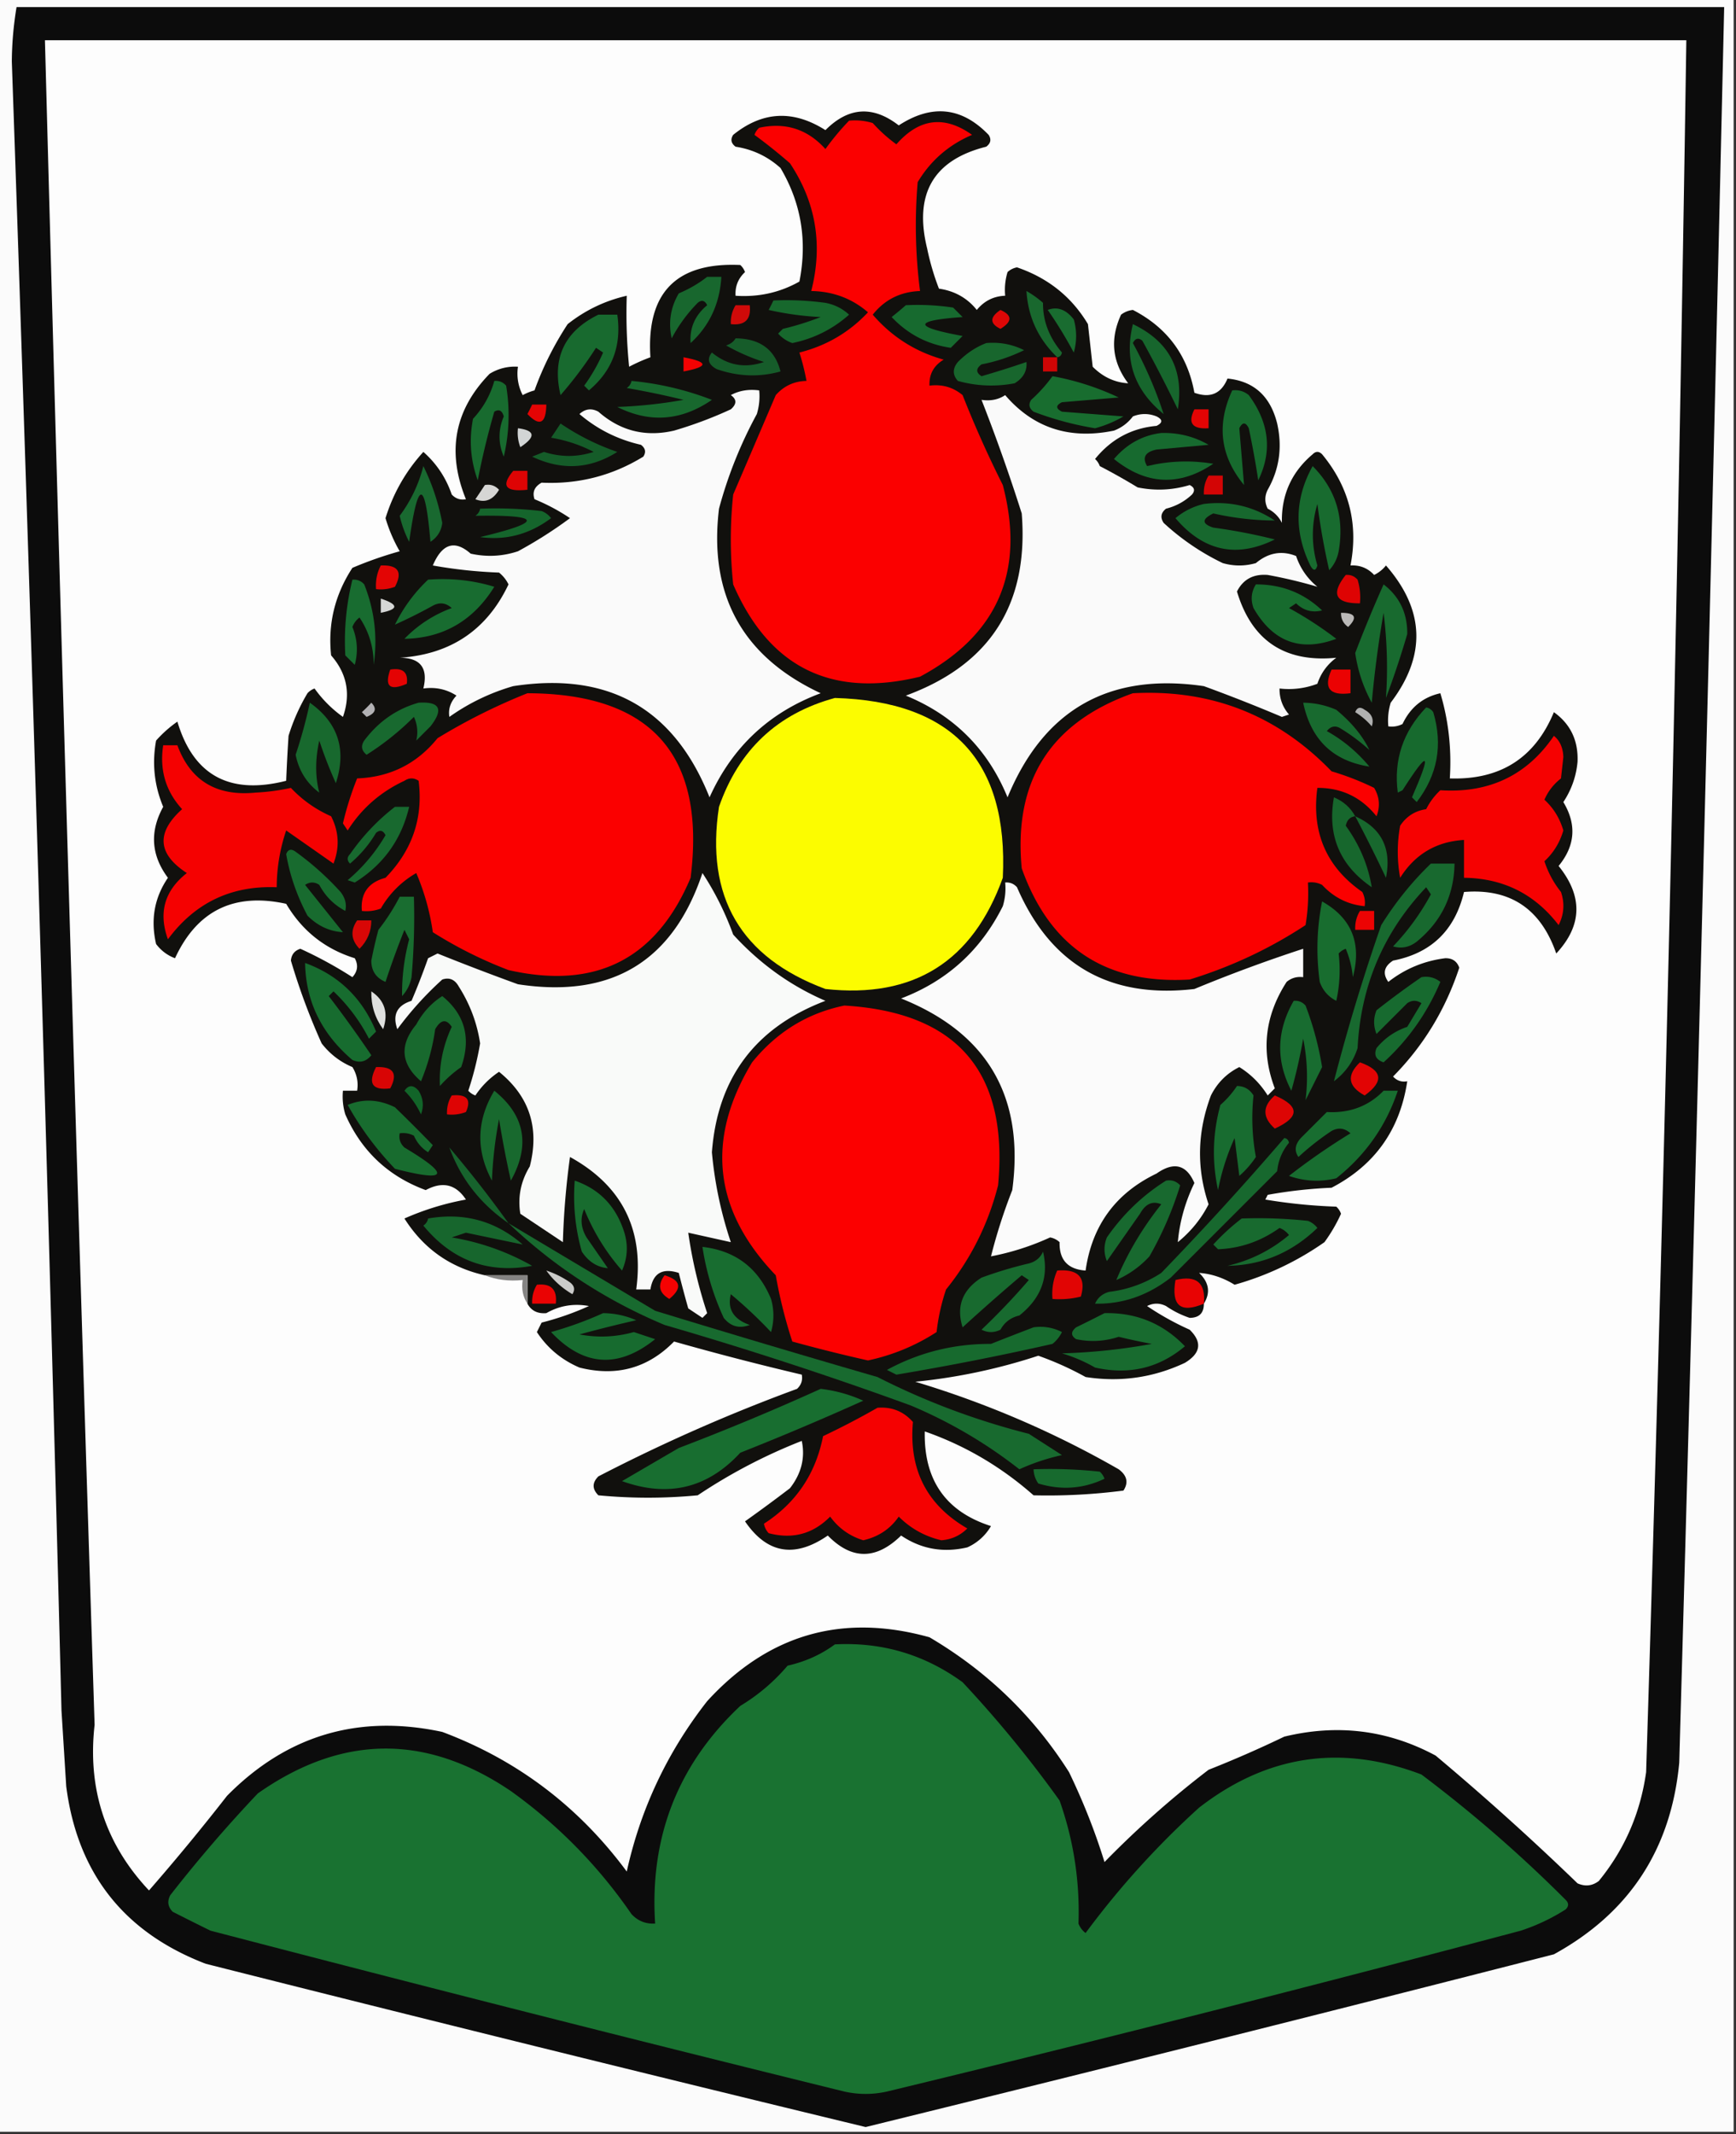 <svg xmlns="http://www.w3.org/2000/svg" width="367" height="451" style="shape-rendering:geometricPrecision;text-rendering:geometricPrecision;image-rendering:optimizeQuality;fill-rule:evenodd;clip-rule:evenodd"><rect width="100%" height="100%" fill="#333333" stroke="none"/><path style="opacity:1" fill="#fbfbfb" d="M-.5-.5h367v451H-.5V-.5z"/><path style="opacity:1" fill="#0c0c0c" d="M3.5 1.5h361a66319.783 66319.783 0 0 1-9.5 371c-1.697 18.24-10.53 31.74-26.5 40.5A15462.653 15462.653 0 0 1 183 449.5 14184.388 14184.388 0 0 1 43.5 415c-17.295-6.629-27.129-19.129-29.5-37.5l-1-16A37079.416 37079.416 0 0 0 2.5 13a72.724 72.724 0 0 1 1-11.5z"/><path style="opacity:1" fill="#fdfdfd" d="M9.5 8.5h347a22337.452 22337.452 0 0 1-8.5 366c-1.213 8.656-4.546 16.323-10 23-1.388 1.054-2.888 1.22-4.5.5a572.515 572.515 0 0 0-30-27c-10.051-5.402-20.717-6.735-32-4a240.699 240.699 0 0 1-16 7 202.478 202.478 0 0 0-22 19.5c-1.969-6.381-4.469-12.714-7.5-19-7.52-11.853-17.353-21.353-29.5-28.5-18.411-5.142-34.077-.642-47 13.5-8.4 10.726-14.067 22.726-17 36-10.167-13.732-23.167-23.566-39-29.5-17.694-3.8-32.86.7-45.5 13.5a470.4 470.4 0 0 1-16.5 20c-9.204-9.784-13.037-21.451-11.5-35A63442.526 63442.526 0 0 1 9.5 8.5z"/><path style="opacity:1" fill="#11100d" d="M254.5 275.5c.016 1.984-.984 2.984-3 3a20.023 20.023 0 0 1-5-2.5c-1.333-.667-2.667-.667-4 0a59.043 59.043 0 0 0 9 5c2.692 2.632 2.359 4.966-1 7-6.667 3.14-13.667 4.14-21 3a66.078 66.078 0 0 0-10-4.5 121.695 121.695 0 0 1-26 5.5 204.416 204.416 0 0 1 43 18.5c1.77 1.32 2.103 2.82 1 4.5a124.584 124.584 0 0 1-19 1c-6.85-6.043-14.516-10.543-23-13.5-.214 10.28 4.452 16.947 14 20a10.91 10.91 0 0 1-5 4.5c-5.1 1.195-9.767.362-14-2.5-5.283 5.172-10.45 5.172-15.5 0-7.011 4.828-12.844 3.828-17.5-3a340 340 0 0 0 9.5-7c2.415-3.095 3.248-6.429 2.5-10a114.993 114.993 0 0 0-22 11.5c-7 .667-14 .667-21 0-1.333-1.333-1.333-2.667 0-4a365.387 365.387 0 0 1 42-18.5c.886-.825 1.219-1.825 1-3a615.8 615.8 0 0 1-27-7c-5.535 5.641-12.202 7.474-20 5.5-3.781-1.618-6.781-4.118-9-7.5l1-2a59.25 59.25 0 0 0 10-3.5c-3.215-.589-6.215-.089-9 1.5-1.855.16-3.188-.507-4-2v-6h-9c-7.302-1.629-12.97-5.629-17-12a57.614 57.614 0 0 1 13-4c-2.124-3.239-4.957-3.905-8.5-2-7.918-2.917-13.584-8.25-17-16a12.935 12.935 0 0 1-.5-5h3c.285-1.788-.048-3.455-1-5-2.594-1.092-4.76-2.759-6.5-5a137.176 137.176 0 0 1-6.5-17.5c.114-1.28.78-2.113 2-2.5a87.443 87.443 0 0 1 11 6c1.114-1.223 1.28-2.556.5-4-6.293-1.956-11.127-5.79-14.5-11.5-11.005-2.414-18.839 1.42-23.5 11.5-1.605-.601-2.938-1.601-4-3-1.194-5.143-.36-9.81 2.5-14-3.551-4.756-3.885-9.756-1-15-1.883-4.5-2.383-9.167-1.5-14a25.534 25.534 0 0 1 4.5-4c3.393 11.373 11.06 15.539 23 12.5.118-3.03.285-6.197.5-9.5a41.166 41.166 0 0 1 4-9 3.647 3.647 0 0 1 1.5-1 25.647 25.647 0 0 0 6 6c1.689-4.826.856-9.16-2.5-13-.707-6.657.793-12.824 4.5-18.5a81.61 81.61 0 0 1 10-3.5 32.386 32.386 0 0 1-3-7c1.64-5.284 4.307-9.95 8-14 2.781 2.454 4.781 5.454 6 9 .825.886 1.825 1.219 3 1-4.096-10.04-2.429-18.873 5-26.5a10.098 10.098 0 0 1 6-1.5 9.86 9.86 0 0 0 1 6 11.47 11.47 0 0 1 2.5-1c1.746-4.87 4.08-9.536 7-14 3.727-2.947 7.894-4.947 12.5-6a112.97 112.97 0 0 0 .5 15 37.107 37.107 0 0 1 4.5-2c-.883-13.616 5.45-20.116 19-19.5.457.414.791.914 1 1.5-1.45 1.35-2.117 3.017-2 5 4.878.326 9.378-.674 13.5-3 1.701-8.628.367-16.628-4-24-2.707-2.436-5.873-3.936-9.5-4.5-.951-.718-1.117-1.55-.5-2.5 6.18-4.997 12.68-5.33 19.5-1 4.874-4.896 10.04-5.229 15.5-1 6.995-4.552 13.328-3.885 19 2 .617.95.451 1.782-.5 2.5-11.162 2.797-15.329 9.964-12.5 21.5a53.482 53.482 0 0 0 2.5 8.5c3.323.483 5.99 1.983 8 4.5 1.571-1.915 3.571-2.915 6-3-.16-1.7.006-3.366.5-5a3.942 3.942 0 0 1 2-1c6.555 2.238 11.555 6.238 15 12l1 9c2.149 2.16 4.649 3.328 7.5 3.5-3.387-4.5-3.887-9.334-1.5-14.5a4.94 4.94 0 0 1 2.5-1c7.23 3.724 11.564 9.558 13 17.5 3.347 1.207 5.68.207 7-3 5.567.552 9.067 3.72 10.5 9.5 1.125 5.01.458 9.677-2 14-.667 1.333-.667 2.667 0 4a6.547 6.547 0 0 1 3 3c-.139-5.887 2.028-10.72 6.5-14.5.667-.667 1.333-.667 2 0 5.708 6.908 7.708 14.741 6 23.5 1.984-.117 3.65.55 5 2a7.248 7.248 0 0 0 2.5-2c8.216 9.397 8.55 19.063 1 29a12.93 12.93 0 0 0-.5 5 4.934 4.934 0 0 0 3-.5c1.674-3.519 4.341-5.685 8-6.5 1.73 5.78 2.397 11.78 2 18 10.656.349 17.99-4.318 22-14 3.52 2.516 5.187 6.016 5 10.5-.284 3.071-1.284 5.905-3 8.5 2.848 4.72 2.515 9.22-1 13.5 5.171 6.424 5.004 12.591-.5 18.5-3.264-9.463-9.764-13.797-19.5-13-1.934 8.103-6.934 12.936-15 14.5-1.921 1.241-2.254 2.741-1 4.5 3.526-2.762 7.526-4.428 12-5 1.5-.047 2.5.619 3 2-2.911 8.837-7.577 16.504-14 23 .825.886 1.825 1.219 3 1-1.533 10.241-6.866 17.741-16 22.5a99.101 99.101 0 0 0-13.5 1.5l-.5 1a114.67 114.67 0 0 0 15 1.5c.457.414.791.914 1 1.5a33.902 33.902 0 0 1-3.5 6 62.22 62.22 0 0 1-19 9c-2.411-1.487-4.911-2.321-7.5-2.5 2.108 2.016 2.442 4.183 1 6.5z"/><path style="opacity:1" fill="#fb0000" d="M179.5 25.5c1.699-.16 3.366.006 5 .5a31.83 31.83 0 0 0 5 4.5c4.817-5.502 10.151-6.168 16-2-4.945 2.115-8.778 5.448-11.5 10-.647 7.69-.48 15.356.5 23-4.143.152-7.476 1.82-10 5 4.052 4.691 9.052 7.858 15 9.5-2.107 1.263-3.107 3.097-3 5.5 2.657-.338 4.99.329 7 2a231.032 231.032 0 0 0 8.5 19c4.783 18.182-1.05 31.682-17.5 40.5-18.706 4.564-31.872-1.936-39.5-19.5a90.455 90.455 0 0 1 0-19c2.989-6.954 5.989-13.954 9-21 1.734-1.95 3.901-2.95 6.5-3a49.617 49.617 0 0 0-1.5-6c5.691-1.427 10.524-4.26 14.5-8.5-3.381-2.922-7.381-4.422-12-4.5 2.499-9.742.999-18.742-4.5-27a114.122 114.122 0 0 0-7.5-6 3.647 3.647 0 0 1 1-1.5c5.563-1.201 10.23.299 14 4.5a54.475 54.475 0 0 1 5-6z"/><path style="opacity:1" fill="#18672e" d="M149.5 58.5h3c-.33 5.653-2.497 10.32-6.5 14-.239-3.197.928-5.864 3.5-8-.502-1.021-1.168-1.188-2-.5a31.989 31.989 0 0 0-5.5 7.5c-.744-3.37-.244-6.537 1.5-9.5 2.227-.941 4.227-2.108 6-3.5z"/><path style="opacity:1" fill="#19682e" d="M223.5 75.5c-4.003-3.855-6.17-8.522-6.5-14a20.477 20.477 0 0 1 3.5 2.5c-.049 3.785 1.285 7.285 4 10.5-.124.607-.457.94-1 1z"/><path style="opacity:1" fill="#17682d" d="M163.5 63.5a60.94 60.94 0 0 1 11 .5c1.921.36 3.588 1.194 5 2.5-3.452 3.06-7.452 5.06-12 6a7.292 7.292 0 0 1-3-2l1-1a59.285 59.285 0 0 0 8-2.5 62.687 62.687 0 0 1-11-1.5c.363-.683.696-1.35 1-2z"/><path style="opacity:1" fill="#d00a09" d="M155.5 64.5h3c.333 3-1 4.333-4 4-.067-1.459.266-2.792 1-4z"/><path style="opacity:1" fill="#176a2f" d="M191.5 64.5c3.35-.165 6.683.002 10 .5l2 2c-10.512.747-10.512 2.08 0 4l-2.5 2.5c-4.912-.706-9.078-2.873-12.5-6.5a81.216 81.216 0 0 0 3-2.5z"/><path style="opacity:1" fill="#186a2f" d="M126.5 66.5h4c.936 6.535-1.064 11.868-6 16l-1-1a36.168 36.168 0 0 0 4-7l-1.5-1a85.606 85.606 0 0 1-7.5 10c-1.842-7.816.825-13.483 8-17z"/><path style="opacity:1" fill="#de0706" d="M211.5 65.5c2.541 1.123 2.541 2.456 0 4-2.294-1.125-2.294-2.459 0-4z"/><path style="opacity:1" fill="#196c30" d="M221.5 65.5c2.03-.772 3.863-.106 5.5 2a12.494 12.494 0 0 1 0 7 90.072 90.072 0 0 0-5.5-9z"/><path style="opacity:1" fill="#17662d" d="M239.5 68.5c7.661 3.657 10.828 9.657 9.5 18a298.8 298.8 0 0 0-7.5-14.5c-.832-.688-1.498-.521-2 .5 2.684 4.92 4.85 9.92 6.5 15-6.214-5.066-8.381-11.4-6.5-19z"/><path style="opacity:1" fill="#18662d" d="M208.5 72.5c2.82-.252 5.486.248 8 1.5a35.724 35.724 0 0 1-9 3c-1.211.893-1.211 1.726 0 2.5 3.213-.927 6.38-1.927 9.5-3 .163 1.887-.671 3.387-2.5 4.5-4.058.767-8.058.6-12-.5-1.145-1.276-1.145-2.609 0-4 1.79-1.816 3.79-3.15 6-4z"/><path style="opacity:1" fill="#f30202" d="M144.5 75.5c5.333 1 5.333 2 0 3v-3z"/><path style="opacity:1" fill="#cf0505" d="M223.5 75.5v3h-3v-3h3z"/><path style="opacity:1" fill="#165c2a" d="M155.5 71.5c5.173.046 8.339 2.379 9.5 7-4.49 1.246-8.99 1.08-13.5-.5-1.76-.965-2.094-2.132-1-3.5 3.316 2.72 6.983 3.386 11 2a42.552 42.552 0 0 1-8-3.5c.916-.278 1.582-.778 2-1.5z"/><path style="opacity:1" fill="#186d2f" d="M222.5 79.5a55.908 55.908 0 0 1 14 4.5l-12 1c-1.333.667-1.333 1.333 0 2l13 1a23.6 23.6 0 0 1-6 2.5 66.044 66.044 0 0 1-13-3.5c-.951-.718-1.117-1.55-.5-2.5a31.473 31.473 0 0 0 4.5-5z"/><path style="opacity:1" fill="#186b2f" d="M104.5 80.5c.996-.086 1.829.248 2.5 1a38.064 38.064 0 0 1-.5 15c-1.194-2.82-1.194-5.653 0-8.5-.35-1.257-1.017-1.59-2-1a163.931 163.931 0 0 0-3.5 14.5c-1.534-4.21-1.867-8.544-1-13 2.157-2.317 3.657-4.984 4.5-8z"/><path style="opacity:1" fill="#fafafa" d="M154.5 83.5c1.765-.961 3.765-1.295 6-1a12.93 12.93 0 0 1-.5 5 91.491 91.491 0 0 0-8 20c-2.204 18.265 4.962 31.265 21.5 39-10.878 4.044-18.712 11.377-23.5 22-7.477-18.77-21.31-26.603-41.5-23.5a44.57 44.57 0 0 0-13.5 6.5c-.265-1.663.235-3.163 1.5-4.5-2.094-1.352-4.427-1.852-7-1.5 1.049-4.331-.618-6.497-5-6.5 10.771-.709 18.438-5.875 23-15.5a7.248 7.248 0 0 0-2-2.5 100.284 100.284 0 0 1-14-1.5c1.965-4.63 4.632-5.463 8-2.5 3.394.752 6.727.585 10-.5a91.679 91.679 0 0 0 11-7 41.594 41.594 0 0 0-7.5-4c-.507-1.496-.007-2.663 1.5-3.5 7.753.369 14.92-1.465 21.5-5.5.617-.95.451-1.782-.5-2.5-4.891-1.112-9.225-3.279-13-6.5 1.223-1.114 2.556-1.28 4-.5 4.632 4.072 9.965 5.406 16 4a86.777 86.777 0 0 0 12-4.5c1.276-1.114 1.276-2.114 0-3z"/><path style="opacity:1" fill="#18682e" d="M133.5 80.5a63.212 63.212 0 0 1 17 4c-6.468 4.444-13.135 4.944-20 1.5 4.702-.172 9.368-.672 14-1.5a176.129 176.129 0 0 0-12-2.5c.556-.383.889-.883 1-1.5z"/><path style="opacity:1" fill="#176a2e" d="M260.5 82.5c1.322-.17 2.489.163 3.5 1 4.332 5.865 4.999 11.865 2 18a190.665 190.665 0 0 0-2-11c-.667-1.333-1.333-1.333-2 0l1 12c-5.028-6.08-5.861-12.746-2.5-20z"/><path style="opacity:1" fill="#fafafa" d="M212.5 83.5c5.953 6.942 13.62 9.442 23 7.5a8.908 8.908 0 0 0 4-3c1.667-.667 3.333-.667 5 0 1.333.667 1.333 1.333 0 2-5.277.473-9.61 2.807-13 7 .457.414.791.914 1 1.5a133.6 133.6 0 0 1 8 4.5c3.725.76 7.392.593 11-.5 1.021.502 1.188 1.168.5 2-1.552 1.466-3.386 2.466-5.5 3-1.083.865-1.249 1.865-.5 3a50.729 50.729 0 0 0 12.5 8.5c2.333.667 4.667.667 7 0 2.641-2.209 5.475-2.709 8.5-1.5.883 2.602 2.383 4.769 4.5 6.5a101.011 101.011 0 0 0-10.5-2.5c-3.026-.24-5.192.927-6.5 3.5 3.125 10.401 10.125 15.067 21 14-1.914 1.413-3.247 3.247-4 5.5a16.873 16.873 0 0 1-8 1c-.028 2.082.639 3.916 2 5.5l-1.5.5a350.935 350.935 0 0 0-16.5-6.5c-19.987-2.925-33.821 4.908-41.5 23.5-4.163-10.166-11.329-17.332-21.5-21.5 17.854-6.545 26.02-19.378 24.5-38.5a387.2 387.2 0 0 0-8.5-24c1.915.284 3.581-.049 5-1z"/><path style="opacity:1" fill="#e40404" d="M112.5 85.5h3c-.074 4.041-1.407 4.708-4 2 .363-.683.696-1.35 1-2z"/><path style="opacity:1" fill="#e30404" d="M252.5 86.5h3v4c-3.454.233-4.454-1.1-3-4z"/><path style="opacity:1" fill="#d2d5d5" d="M109.5 90.5c3.657.474 3.824 1.807.5 4a8.43 8.43 0 0 1-.5-4z"/><path style="opacity:1" fill="#176a2f" d="M245.5 91.5c3.61-.098 6.943.736 10 2.5l-11 1c-2.404.508-3.071 1.674-2 3.5 4.611-1.11 9.278-1.277 14-.5-7.191 4.833-14.191 4.5-21-1 2.717-3.188 6.05-5.02 10-5.5z"/><path style="opacity:1" fill="#155c29" d="M118.5 89.5a50.517 50.517 0 0 0 12 6c-5.747 3.639-11.747 3.972-18 1l2.5-1c3.521 1.13 7.021 1.13 10.5 0-2.786-1.456-5.786-2.456-9-3a184.223 184.223 0 0 0 2-3z"/><path style="opacity:1" fill="#186b2f" d="M277.5 98.5c4.907 4.936 6.74 10.936 5.5 18-.29 1.544-.956 2.877-2 4a147.055 147.055 0 0 1-2.5-14c-1.275 4.351-1.275 8.685 0 13-.346 1.196-.846 1.196-1.5 0-3.459-7.167-3.292-14.167.5-21z"/><path style="opacity:1" fill="#de0404" d="M108.5 99.5h3v4c-4.669.51-5.669-.823-3-4z"/><path style="opacity:1" fill="#d30505" d="M255.5 100.5h3v4h-4c-.067-1.459.266-2.792 1-4z"/><path style="opacity:1" fill="#d6d6d4" d="M102.5 102.5c1.175-.219 2.175.114 3 1-1.285 2.159-2.952 2.826-5 2a185.977 185.977 0 0 0 2-3z"/><path style="opacity:1" fill="#17682e" d="M254.5 106.5c5.447-.674 10.447.492 15 3.5a59.922 59.922 0 0 1-13-1.5c-2.457 1.196-2.457 2.196 0 3 4.388.59 8.721 1.423 13 2.5-8.063 3.992-15.063 2.492-21-4.5a14.339 14.339 0 0 1 6-3z"/><path style="opacity:1" fill="#15652c" d="M101.5 107.5a84.902 84.902 0 0 1 13 .5 4.457 4.457 0 0 1 2 1.5c-4.547 3.41-9.547 4.744-15 4 13.485-3.214 13.151-4.714-1-4.5.556-.383.889-.883 1-1.5z"/><path style="opacity:1" fill="#196930" d="M89.5 98.5c1.836 3.708 3.17 7.708 4 12-.203 1.708-1.036 3.041-2.5 4-1.138-13.296-2.638-13.296-4.5 0a23.428 23.428 0 0 1-2-5.5 29.77 29.77 0 0 0 5-10.5z"/><path style="opacity:1" fill="#e30504" d="M80.5 119.5c3.661-.15 4.661 1.35 3 4.5a8.43 8.43 0 0 1-4 .5c-.134-1.792.2-3.458 1-5z"/><path style="opacity:1" fill="#de0303" d="M284.5 121.5c.996-.086 1.829.248 2.5 1a12.93 12.93 0 0 1 .5 5c-5.206.041-6.206-1.959-3-6z"/><path style="opacity:1" fill="#186c30" d="M90.5 122.5c4.797-.379 9.464.121 14 1.5-4.47 7.185-10.803 10.851-19 11a26.596 26.596 0 0 1 10-6.5c-1.223-1.114-2.556-1.281-4-.5a106.688 106.688 0 0 1-8 4 33.07 33.07 0 0 1 7-9.5zM74.5 122.5c.996-.086 1.83.248 2.5 1 2.181 5.478 2.848 11.144 2 17 .004-3.692-.996-7.025-3-10a4.451 4.451 0 0 0-1.5 2c1.062 2.603 1.228 5.27.5 8l-2-2c-.3-5.403.2-10.736 1.5-16z"/><path style="opacity:1" fill="#176b2e" d="M265.5 123.5c5.447-.02 10.114 1.813 14 5.5-2.085.529-3.918.029-5.5-1.5l-1.5 1a78.697 78.697 0 0 1 10 6.5c-7.553 2.818-13.386.652-17.5-6.5-.64-1.765-.473-3.432.5-5z"/><path style="opacity:1" fill="#d6d7d6" d="M80.5 126.5c3.81 1.254 3.81 2.254 0 3v-3z"/><path style="opacity:1" fill="#186a2f" d="M292.5 123.5c3.384 2.605 5.051 6.105 5 10.5a192.698 192.698 0 0 1-4.5 13.5 93.76 93.76 0 0 0-.5-18 230.401 230.401 0 0 0-2.5 19c-1.788-3.248-2.955-6.748-3.5-10.5a282.34 282.34 0 0 1 6-14.5z"/><path style="opacity:1" fill="#bbbab8" d="M283.5 129.5c3.048-.006 3.548.994 1.5 3-1.039-.744-1.539-1.744-1.5-3z"/><path style="opacity:1" fill="#e40303" d="M82.5 141.5c2.666-.434 3.833.566 3.5 3-3.597 1.566-4.763.566-3.5-3z"/><path style="opacity:1" fill="#eb0202" d="M281.5 141.5h4v5c-4.435.578-5.768-1.089-4-5z"/><path style="opacity:1" fill="#fb0000" d="M111.5 146.5c26.248.076 37.748 13.076 34.5 39-7.236 17.202-20.069 23.702-38.5 19.5a89.638 89.638 0 0 1-16-8 49.052 49.052 0 0 0-3.5-12.5 20.236 20.236 0 0 0-7.5 7.5 8.43 8.43 0 0 1-4 .5c-.314-3.693 1.352-6.027 5-7 5.66-5.815 7.993-12.648 7-20.5-1-.667-2-.667-3 0-5.059 2.352-9.059 5.852-12 10.5l-1-1.5a65.714 65.714 0 0 1 3-9.5c6.97-.265 12.637-3.099 17-8.5a126.307 126.307 0 0 1 19-9.5zM239.5 146.5c16.553-.874 30.553 4.626 42 16.5a58.013 58.013 0 0 1 9 3.5c1.141 1.921 1.308 3.921.5 6-3.213-4.024-7.38-6.024-12.5-6-1.268 9.397 1.899 16.73 9.5 22 .483.948.649 1.948.5 3-3.521-.33-6.521-1.83-9-4.5a4.934 4.934 0 0 0-3-.5 40.914 40.914 0 0 1-.5 9c-7.568 4.974-15.734 8.807-24.5 11.5-17.724 1.055-29.558-6.778-35.5-23.5-1.764-18.48 6.07-30.814 23.5-37z"/><path style="opacity:1" fill="#fcfc00" d="M176.5 147.5c24.866.694 36.699 13.361 35.5 38-6.369 17.715-18.869 25.548-37.5 23.5-17.916-6.656-25.416-19.489-22.5-38.5 4.199-12.036 12.365-19.703 24.5-23z"/><path style="opacity:1" fill="#b2b1b3" d="M78.5 148.5c1.237 1.243.904 2.243-1 3l-1-1a31.12 31.12 0 0 0 2-2z"/><path style="opacity:1" fill="#186a2f" d="M275.5 148.5c2.427.023 4.76.523 7 1.5 3.244 2.679 5.577 5.512 7 8.5a39.447 39.447 0 0 0-6-4.5c-1.135-.749-2.135-.583-3 .5 3.39 1.878 6.39 4.378 9 7.5-7.696-1.193-12.362-5.693-14-13.5z"/><path style="opacity:1" fill="#176a2e" d="M301.5 149.5c.617.111 1.117.444 1.5 1 2.065 6.947.898 13.281-3.5 19l-1-1c4.239-9.712 3.572-10.212-2-1.5l-1 .5c-.901-6.887 1.099-12.887 6-18z"/><path style="opacity:1" fill="#18692e" d="M65.5 148.5c5.982 4.242 7.815 9.909 5.5 17a89.98 89.98 0 0 1-3.5-9c-.874 3.949-.874 7.615 0 11-2.668-1.995-4.335-4.662-5-8 1.21-3.628 2.21-7.294 3-11z"/><path style="opacity:1" fill="#b0b1b0" d="M286.5 150.5c.397-1.025 1.063-1.192 2-.5 1.507.837 2.007 2.004 1.5 3.5a14.698 14.698 0 0 0-3.5-3z"/><path style="opacity:1" fill="#18692f" d="M88.5 148.5c4.5-.281 5.334 1.386 2.5 5l-3 3a7.493 7.493 0 0 0-.5-5 57.483 57.483 0 0 1-10 8c-1.083-.865-1.25-1.865-.5-3 3.029-4.032 6.862-6.699 11.5-8z"/><path style="opacity:1" fill="#f60101" d="M328.5 155.5c1.265 1.014 1.931 2.514 2 4.5l-.5 4.5c-1.563 1.225-2.73 2.725-3.5 4.5 1.914 1.76 3.247 3.927 4 6.5-.753 2.573-2.086 4.74-4 6.5a20.442 20.442 0 0 0 3.5 6.5c.814 2.402.647 4.735-.5 7-5.038-6.569-11.704-9.903-20-10v-8c-5.854.348-10.354 3.015-13.5 8a30.485 30.485 0 0 1 0-11c1.319-1.987 3.152-3.154 5.5-3.5a13.92 13.92 0 0 1 3-4c10.351.656 18.351-3.178 24-11.5z"/><path style="opacity:1" fill="#f50101" d="M34.5 157.5h3c2.753 7.475 8.253 10.808 16.5 10a45.119 45.119 0 0 0 7.5-1c2.394 2.551 5.227 4.551 8.5 6 1.656 3.253 1.823 6.587.5 10l-10-7a37.762 37.762 0 0 0-2 12c-9.609-.391-17.275 3.276-23 11-2.046-5.632-.713-10.298 4-14-6.2-4.038-6.533-8.538-1-13.5-3.464-3.785-4.798-8.285-4-13.5z"/><path style="opacity:1" fill="#18692f" d="M83.5 170.5h3c-1.623 6.909-5.456 12.242-11.5 16l-1.5-.5a36.252 36.252 0 0 0 8-9.5c-.502-1.021-1.168-1.188-2-.5a25.549 25.549 0 0 1-5.5 6.5c-.667-.667-.667-1.333 0-2 2.696-3.861 5.863-7.194 9.5-10z"/><path style="opacity:1" fill="#17672d" d="M286.5 172.5c-1.086.12-1.753.787-2 2 2.899 3.994 4.733 8.327 5.5 13-6.765-4.633-9.432-10.967-8-19 1.992.828 3.492 2.161 4.5 4z"/><path style="opacity:1" fill="#18682e" d="M286.5 172.5c5.561 2.485 7.728 6.818 6.5 13a308.779 308.779 0 0 0-6.5-13z"/><path style="opacity:1" fill="#186b2f" d="M60.5 180.5c.397-1.025 1.063-1.192 2-.5a60.297 60.297 0 0 1 9.5 8.5c.982 1.259 1.315 2.592 1 4-2.386-1.263-4.22-3.097-5.5-5.5-1-.667-2-.667-3 0l8 10c-2.851-.172-5.351-1.339-7.5-3.5-2.237-4.215-3.737-8.548-4.5-13z"/><path style="opacity:1" fill="#18692f" d="M302.5 182.5h5c-.117 6.734-2.783 12.234-8 16.5-1.544 1.187-3.211 1.52-5 1a50.71 50.71 0 0 0 8-11l-1-1.5c-8.996 9.467-13.829 20.8-14.5 34-.93 2.862-2.597 5.195-5 7a416.434 416.434 0 0 1 10-33c3.015-4.836 6.515-9.169 10.5-13z"/><path style="opacity:1" fill="#f9faf9" d="M148.5 184.5c2.62 3.975 4.787 8.308 6.5 13 5.62 6.154 12.12 10.821 19.5 14-14.805 5.626-22.805 16.292-24 32a82.832 82.832 0 0 0 4 19l-9-2a97.459 97.459 0 0 0 4 17l-1 1-3-2a261.12 261.12 0 0 1-2-7.5c-3.455-1.111-5.455.056-6 3.5h-3c1.707-12.587-2.96-21.92-14-28a164.307 164.307 0 0 0-1.5 18l-9-6c-.571-3.545.096-6.878 2-10 2.092-8.13-.075-14.796-6.5-20-2 1.333-3.667 3-5 5a3.647 3.647 0 0 1-1.5-1 68.255 68.255 0 0 0 2.5-10c-.642-4.29-2.142-8.29-4.5-12-.837-1.507-2.004-2.007-3.5-1.5a70.56 70.56 0 0 0-9.5 10.5c-1.075-3.031-.075-5.031 3-6a147.328 147.328 0 0 0 3.5-9l2-1a526.412 526.412 0 0 0 17 6.5c19.757 3.031 32.757-4.803 39-23.5z"/><path style="opacity:1" fill="#fbfbfb" d="M212.5 186.5c.996-.086 1.829.248 2.5 1 7.108 16.42 19.608 23.587 37.5 21.5a318.958 318.958 0 0 1 23-8.5v6c-1.322-.17-2.489.163-3.5 1-4.635 7.191-5.468 14.691-2.5 22.5l-1.5 1.5c-1.566-2.493-3.566-4.493-6-6-2.654 1.321-4.654 3.321-6 6-2.9 7.717-3.066 15.384-.5 23-1.566 3.075-3.733 5.742-6.5 8 .376-4.291 1.543-8.458 3.5-12.5-1.68-3.9-4.346-4.566-8-2-8.65 4.152-13.65 10.985-15 20.5-3.754-.254-5.588-2.254-5.5-6a3.943 3.943 0 0 0-2-1 54.563 54.563 0 0 1-12.5 4 115.813 115.813 0 0 1 4.5-14c2.629-19.678-5.204-33.178-23.5-40.5 9.69-3.688 16.856-10.188 21.5-19.5a12.93 12.93 0 0 0 .5-5z"/><path style="opacity:1" fill="#196d30" d="M84.5 189.5h3c.166 5.676 0 11.343-.5 17-.29 1.544-.956 2.877-2 4a44.349 44.349 0 0 1 1.5-12l-1-2a183.978 183.978 0 0 0-4 11c-2.005-.837-3.005-2.337-3-4.5a91.787 91.787 0 0 1 1.5-6.5 43.87 43.87 0 0 0 4.5-7z"/><path style="opacity:1" fill="#186d2f" d="M279.5 190.5c6.25 3.518 8.416 8.851 6.5 16a20.2 20.2 0 0 0-1.5-6 3.647 3.647 0 0 0-1.5 1 29.921 29.921 0 0 1-.5 10c-1.697-.864-2.863-2.197-3.5-4-.785-5.749-.618-11.416.5-17z"/><path style="opacity:1" fill="#ec0303" d="M287.5 192.5h3v4h-4c-.067-1.459.266-2.792 1-4z"/><path style="opacity:1" fill="#d80706" d="M75.5 194.5h3c-.004 2.342-.838 4.342-2.5 6-1.8-1.865-1.966-3.865-.5-6z"/><path style="opacity:1" fill="#176c2f" d="M64.5 203.5c7.088 2.587 12.088 7.42 15 14.5l-1.5 1.5a37.172 37.172 0 0 0-7.5-10l-1 1a261.707 261.707 0 0 1 9 12.5c-1.093 1.365-2.426 1.699-4 1-6.533-5.559-9.866-12.392-10-20.5z"/><path style="opacity:1" fill="#176a2f" d="M300.5 206.5c1.478-.262 2.811.071 4 1-2.783 6.582-6.783 12.248-12 17-1.601-.535-2.101-1.535-1.5-3 1.731-2.117 3.898-3.617 6.5-4.5l3-5c-1-.667-2-.667-3 0l-6.5 6.5c-.667-1.667-.667-3.333 0-5a181.524 181.524 0 0 1 9.5-7z"/><path style="opacity:1" fill="#dfe0de" d="M78.5 209.5c2.832 1.907 3.666 4.573 2.5 8-1.731-2.362-2.565-5.029-2.5-8z"/><path style="opacity:1" fill="#18692e" d="M93.5 210.5c4.799 3.905 6.132 8.905 4 15a25.534 25.534 0 0 0-4.5 4c-.2-4.335.634-8.502 2.5-12.5-1.148-1.726-2.314-1.559-3.5.5a44.8 44.8 0 0 1-3 11c-4.27-3.66-4.604-7.66-1-12 1.36-2.523 3.193-4.523 5.5-6z"/><path style="opacity:1" fill="#186c30" d="M273.5 211.5c.996-.086 1.829.248 2.5 1a66.078 66.078 0 0 1 3.5 13l-3.5 7a40.486 40.486 0 0 0-.5-13 111.061 111.061 0 0 1-2.5 11c-3.302-6.355-3.136-12.688.5-19z"/><path style="opacity:1" fill="#fc0000" d="M178.5 212.5c23.925 1.427 34.758 14.094 32.5 38-2.085 8.17-5.752 15.504-11 22a43.073 43.073 0 0 0-2 9c-4.424 2.867-9.257 4.867-14.5 6a344.274 344.274 0 0 1-16-4 101.873 101.873 0 0 1-3.5-14c-13.172-13.731-14.838-28.731-5-45 5.187-6.396 11.687-10.396 19.5-12z"/><path style="opacity:1" fill="#d80505" d="M79.5 225.5c3.661-.15 4.661 1.35 3 4.5-3.793.487-4.793-1.013-3-4.5z"/><path style="opacity:1" fill="#e20404" d="M287.5 224.5c4.789 1.7 5.122 4.033 1 7-3.533-1.92-3.867-4.254-1-7z"/><path style="opacity:1" fill="#126529" d="M85.5 230.5c.886-1.276 1.886-1.276 3 0 .985 1.598 1.151 3.265.5 5-.902-1.931-2.069-3.597-3.5-5z"/><path style="opacity:1" fill="#186c30" d="M261.5 229.5c1.517.011 2.684.677 3.5 2a45.314 45.314 0 0 0 .5 13 19.887 19.887 0 0 1-3.5 4l-1-8a48.835 48.835 0 0 0-3.5 11c-1.307-6.04-1.14-12.04.5-18a19.552 19.552 0 0 0 3.5-4z"/><path style="opacity:1" fill="#186d30" d="M292.5 230.5h3c-2.465 7.412-6.798 13.579-13 18.5-3.382.824-6.716.657-10-.5a139.38 139.38 0 0 1 13-9c-1.223-1.114-2.556-1.281-4-.5a55.482 55.482 0 0 0-7 5.5c-.908-1.29-.741-2.623.5-4l5.5-5.5c4.823.269 8.823-1.231 12-4.5z"/><path style="opacity:1" fill="#18692e" d="M104.5 230.5c6.487 5.208 7.653 11.542 3.5 19a216.185 216.185 0 0 1-2.5-13 86.578 86.578 0 0 0-1.5 13c-3.426-6.412-3.26-12.745.5-19z"/><path style="opacity:1" fill="#186c2f" d="M73.5 233.5c3.272-1.351 6.606-1.184 10 .5a359.351 359.351 0 0 1 8 8l-1 1.5c-1.345-.847-2.345-2.013-3-3.5a4.934 4.934 0 0 0-3-.5c-.219 1.175.114 2.175 1 3 9.842 5.869 9.175 7.369-2 4.5-3.975-4.157-7.308-8.657-10-13.5z"/><path style="opacity:1" fill="#de0404" d="M95.5 231.5c3.194-.324 4.194.842 3 3.5a8.43 8.43 0 0 1-4 .5c-.067-1.459.266-2.792 1-4z"/><path style="opacity:1" fill="#dd0504" d="M269.5 231.5c5.296 2.245 5.296 4.579 0 7-2.648-2.368-2.648-4.702 0-7z"/><path style="opacity:1" fill="#186c2f" d="M121.5 249.5c5.271 1.802 8.771 5.468 10.5 11 .818 2.727.652 5.394-.5 8a45.152 45.152 0 0 1-8-13c-.872 1.966-.705 3.966.5 6l4.5 6.5c-2.245-.195-4.078-1.362-5.5-3.5-1.388-4.872-1.888-9.872-1.5-15z"/><path style="opacity:1" fill="#17632d" d="M107.5 258.5c-5.936-4.085-10.102-9.418-12.5-16a247.21 247.21 0 0 1 12.5 16z"/><path style="opacity:1" fill="#18692f" d="M246.5 249.5c1.175-.219 2.175.114 3 1a74.606 74.606 0 0 1-6.5 15 20.645 20.645 0 0 1-7 5c2.335-5.644 5.501-10.978 9.5-16-1.829-.782-3.329-.116-4.5 2l-7 10c-.667-1.667-.667-3.333 0-5 3.403-4.905 7.57-8.905 12.5-12z"/><path style="opacity:1" fill="#186a2f" d="M262.5 257.5a98.432 98.432 0 0 1 14 .5 4.457 4.457 0 0 1 2 1.5c-5.404 5.211-11.738 7.878-19 8 4.86-1.13 9.193-3.297 13-6.5a4.457 4.457 0 0 0-2-1.5c-3.947 2.815-8.28 4.315-13 4.5l-1-1a45.494 45.494 0 0 1 6-5.5z"/><path style="opacity:1" fill="#17662d" d="M90.5 257.5c7.615-1.323 14.282.51 20 5.5a3317.92 3317.92 0 0 1-12-2.5l-3 1a51.473 51.473 0 0 1 17 6c-9.271 1.705-16.937-1.128-23-8.5.556-.383.89-.883 1-1.5z"/><path style="opacity:1" fill="#186d30" d="M148.5 263.5c6.968.795 11.801 4.462 14.5 11a12.494 12.494 0 0 1 0 7 96.915 96.915 0 0 0-8.5-8c-.773 3.131.561 5.298 4 6.5-2.201.825-4.034.325-5.5-1.5a55.498 55.498 0 0 1-4.5-15z"/><path style="opacity:1" fill="#17682e" d="M271.5 240.5c.543.06.876.393 1 1-1.434 1.72-2.267 3.72-2.5 6L247.5 270c-4.884 3.793-10.217 5.627-16 5.5.59-1.299 1.59-2.132 3-2.5a25.653 25.653 0 0 0 11-4 667.69 667.69 0 0 0 26-28.5z"/><path style="opacity:1" fill="#186a2f" d="M220.5 264.5c1.268 5.347-.399 9.847-5 13.5-1.791.415-3.124 1.415-4 3-1.333.667-2.667.667-4 0a145.707 145.707 0 0 0 10-10.5l-1.5-1a451.864 451.864 0 0 0-12.5 11c-1.388-4.411-.055-7.911 4-10.5a86.35 86.35 0 0 1 10-3c1.442-.377 2.442-1.21 3-2.5z"/><path style="opacity:1" fill="#e10504" d="M223.5 268.5c4.487-.359 6.154 1.474 5 5.5a18.453 18.453 0 0 1-6 .5c-.175-2.121.159-4.121 1-6z"/><path style="opacity:1" fill="#cbcbc9" d="M115.5 268.5a19.177 19.177 0 0 1 5 2.5c.951.718 1.117 1.551.5 2.5-2.264-1.351-4.098-3.017-5.5-5z"/><path style="opacity:1" fill="#858483" d="M102.5 269.5h9v6c-.951-1.419-1.284-3.085-1-5-2.885.306-5.552-.027-8-1z"/><path style="opacity:1" fill="#f60202" d="M140.5 269.5c3.456 1.036 3.79 2.703 1 5-2.204-1.282-2.538-2.949-1-5z"/><path style="opacity:1" fill="#e80303" d="M254.5 275.5c-4.916 2.093-6.916.426-6-5 4.438-1.075 6.438.592 6 5z"/><path style="opacity:1" fill="#ea0303" d="M113.5 271.5c3-.333 4.333 1 4 4h-5c-.067-1.459.266-2.792 1-4z"/><path style="opacity:1" fill="#186b2f" d="M233.5 277.5c6.714-.141 12.381 2.192 17 7-5.482 4.618-11.815 6.118-19 4.5a32.5 32.5 0 0 0-7-3c6.397-.182 12.73-.848 19-2a130.406 130.406 0 0 1-7-1.5c-2.964.972-5.964 1.138-9 .5-1.141-.741-1.141-1.575 0-2.5a289.034 289.034 0 0 0 6-3z"/><path style="opacity:1" fill="#176b2f" d="M127.5 277.5c2.427.023 4.76.523 7 1.5a288.865 288.865 0 0 0-12 3c3.877.729 7.711.562 11.5-.5l4.5 1.5c-7.81 6.273-15.143 5.773-22-1.5 3.874-1.091 7.541-2.424 11-4z"/><path style="opacity:1" fill="#176a2e" d="M218.5 280.5a9.86 9.86 0 0 1 6 1 7.248 7.248 0 0 1-2 2.5 590.267 590.267 0 0 1-33 6.5l-2-1c6.805-3.701 14.138-5.535 22-5.5a728.324 728.324 0 0 1 9-3.5z"/><path style="opacity:1" fill="#186a2f" d="M107.5 258.5a23815.626 23815.626 0 0 0 31 18.5 3184.684 3184.684 0 0 0 47 14c10.145 5.163 20.812 9.163 32 12l7 4.5a44.707 44.707 0 0 0-9 3 99.673 99.673 0 0 0-23-13.5 822.56 822.56 0 0 0-52-17c-12.353-5.171-23.353-12.338-33-21.5z"/><path style="opacity:1" fill="#186e30" d="M173.5 293.5a30.173 30.173 0 0 1 9 2.5 612.881 612.881 0 0 1-26 11c-6.926 7.518-15.259 9.518-25 6l12-7a529.868 529.868 0 0 0 30-12.5z"/><path style="opacity:1" fill="#f50101" d="M185.5 297.5c3.005-.247 5.505.753 7.5 3-.894 10.06 2.939 17.56 11.5 22.5-1.517 1.508-3.351 2.342-5.5 2.5-3.482-.818-6.482-2.485-9-5-1.786 2.6-4.286 4.266-7.5 5-2.889-.889-5.222-2.555-7-5-3.614 3.665-7.947 4.832-13 3.5a3.943 3.943 0 0 1-1-2c6.768-4.359 10.935-10.526 12.5-18.5 4.023-1.91 7.856-3.91 11.5-6z"/><path style="opacity:1" fill="#176a2e" d="M218.5 310.5a98.432 98.432 0 0 1 14 .5c.457.414.791.914 1 1.5-4.5 2.136-9.167 2.469-14 1a5.576 5.576 0 0 1-1-3z"/><path style="opacity:1" fill="#197231" d="M176.5 347.5c9.959-.518 18.959 2.149 27 8a246.587 246.587 0 0 1 20.5 25c2.967 8.384 4.3 17.05 4 26a4.457 4.457 0 0 0 1.5 2 180.61 180.61 0 0 1 24-26.5c14.354-11.127 30.021-13.46 47-7a286.418 286.418 0 0 1 30.5 26.5c.667.667.667 1.333 0 2a41.393 41.393 0 0 1-9.5 4.5 6090.678 6090.678 0 0 1-134 34c-3 .667-6 .667-9 0a9838.546 9838.546 0 0 1-134-34 604.128 604.128 0 0 1-8-4c-1.017-1.049-1.184-2.216-.5-3.5A297.286 297.286 0 0 1 54.5 379c17.744-12.471 35.577-12.638 53.5-.5 9.999 7.166 18.499 15.832 25.5 26 1.35 1.45 3.016 2.117 5 2-1.193-18.262 4.807-33.595 18-46a40.482 40.482 0 0 0 10-8.5c3.764-.852 7.097-2.352 10-4.5z"/></svg>